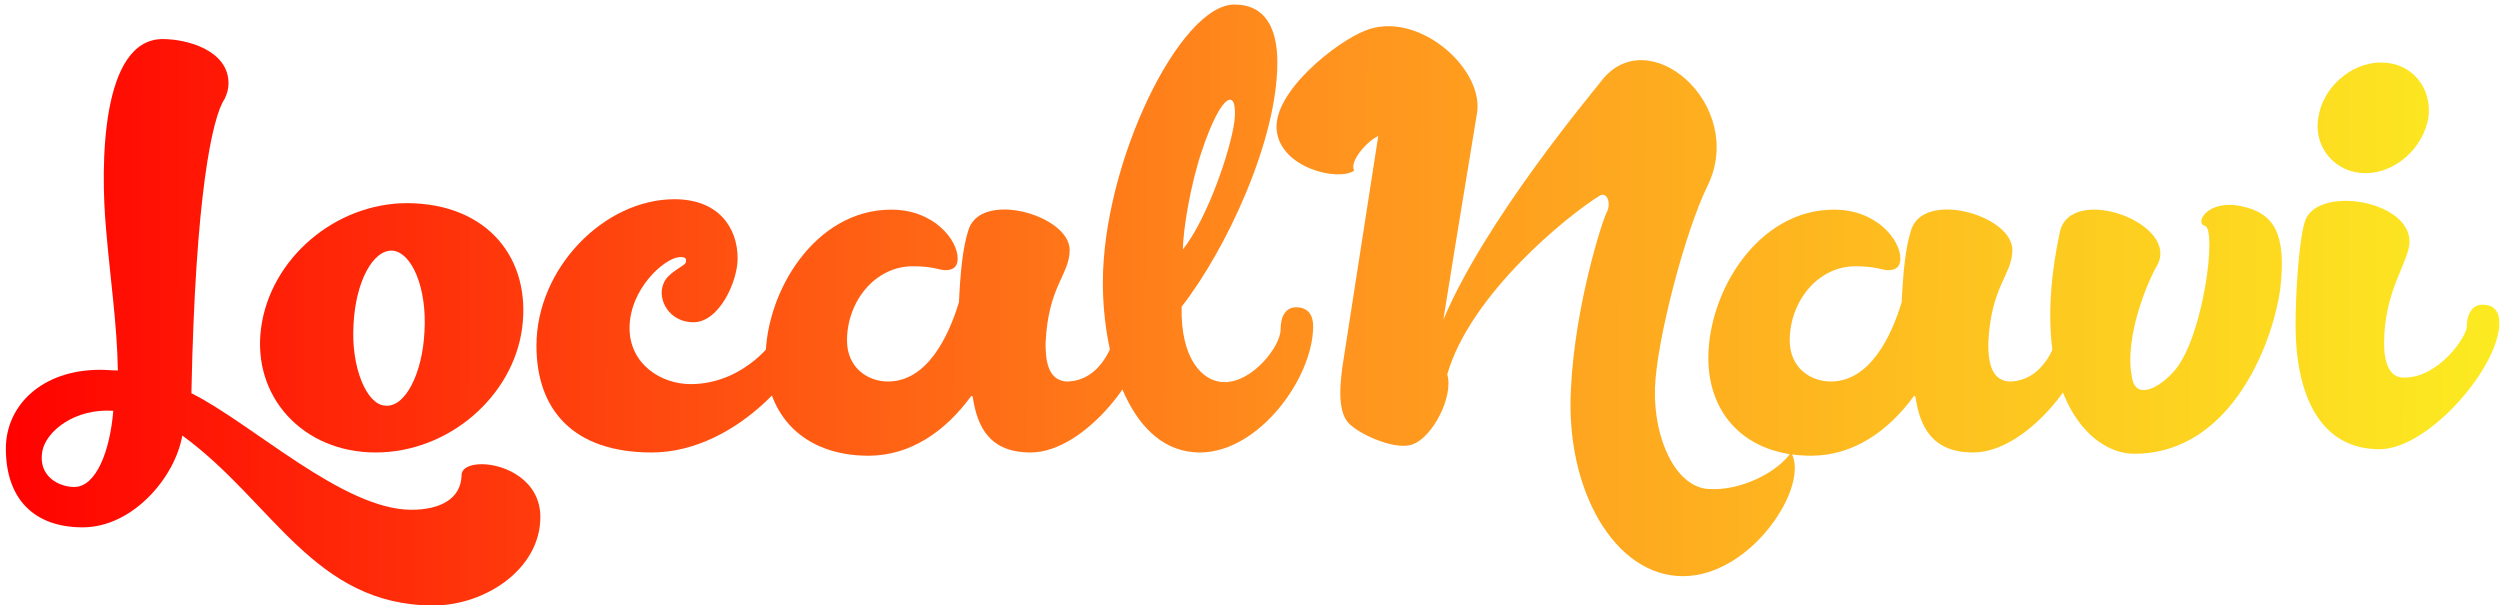 <?xml version="1.0" encoding="utf-8"?>
<!-- Generator: Adobe Illustrator 22.1.0, SVG Export Plug-In . SVG Version: 6.00 Build 0)  -->
<svg version="1.1" id="Layer_1" xmlns="http://www.w3.org/2000/svg" xmlns:xlink="http://www.w3.org/1999/xlink" x="0px" y="0px"
	 viewBox="0 0 384 93" style="enable-background:new 0 0 384 93;" xml:space="preserve">
<style type="text/css">
	.st0{fill:url(#SVGID_1_);}
	.st1{fill:url(#SVGID_2_);}
	.st2{fill:url(#SVGID_3_);}
	.st3{fill:url(#SVGID_4_);}
	.st4{fill:url(#SVGID_5_);}
	.st5{fill:url(#SVGID_6_);}
	.st6{fill:url(#SVGID_7_);}
	.st7{fill:url(#SVGID_8_);}
	.st8{fill:url(#SVGID_9_);}
</style>
<g>
	<linearGradient id="SVGID_1_" gradientUnits="userSpaceOnUse" x1="-1.507" y1="49.362" x2="390.493" y2="50.362">
		<stop  offset="0" style="stop-color:#FF0000"/>
		<stop  offset="0.526" style="stop-color:#FF931E"/>
		<stop  offset="1" style="stop-color:#FCEE21"/>
	</linearGradient>
	<path class="st0" d="M74,71.3c3.6,0,9,2.5,9,8.1C83,87.5,74.4,93,66.6,93c-18.4,0-24.7-16-38.6-26.1C26.9,73.3,20.4,81,12.7,81
		C5.2,81,0.9,76.6,0.9,68.9c0-6.6,5.5-12.1,14.5-12.1c0.9,0,1.7,0.1,2.7,0.1v-0.1c-0.1-6.8-1.2-14.3-1.8-21.5
		c-0.9-9.9-0.8-29.3,8.7-29.3c3.7,0,10.1,1.7,10.1,6.8c0,0.8-0.2,1.6-0.6,2.4C32.6,18,30,30,29.4,60.4c9.4,4.7,23.3,17.9,33.8,17.9
		c4.3,0,7.6-1.6,7.7-5.3C70.9,71.9,72.2,71.3,74,71.3z M11.4,74.8c3.4,0,5.5-5.6,6-11.7c-5.9-0.4-10.3,3.1-10.9,6.2
		C5.8,73.2,9.1,74.8,11.4,74.8z"/>
	<linearGradient id="SVGID_2_" gradientUnits="userSpaceOnUse" x1="-1.51" y1="50.225" x2="390.49" y2="51.225">
		<stop  offset="0" style="stop-color:#FF0000"/>
		<stop  offset="0.526" style="stop-color:#FF931E"/>
		<stop  offset="1" style="stop-color:#FCEE21"/>
	</linearGradient>
	<path class="st1" d="M80.2,50.4c-1.4,10.5-11.3,19.1-22.5,19.1c-11.2,0-19-8.6-17.6-19.1c1.4-10.6,11.3-19.2,22.5-19.2
		C75,31.3,81.6,39.8,80.2,50.4z M60.3,38.5c-3-0.2-5.7,4.8-6,11.4c-0.4,6.5,2,12.2,4.8,12.4c3.1,0.4,5.8-4.9,6.1-11.4
		C65.6,44.3,63.3,38.8,60.3,38.5z"/>
	<linearGradient id="SVGID_3_" gradientUnits="userSpaceOnUse" x1="-1.508" y1="49.794" x2="390.492" y2="50.794">
		<stop  offset="0" style="stop-color:#FF0000"/>
		<stop  offset="0.526" style="stop-color:#FF931E"/>
		<stop  offset="1" style="stop-color:#FCEE21"/>
	</linearGradient>
	<path class="st2" d="M124.7,50.1c0,5.5-11.2,19.4-24.6,19.4c-12.1,0-17.7-6.6-17.7-16.4c0-11.9,10.4-22.5,21.2-22.5
		c6.7,0,9.7,4.3,9.7,9.1c0,3.5-2.8,9.8-6.8,9.8c-3.7,0-5.6-3.5-4.6-5.9c0.6-1.7,3-2.6,3.4-3.2c0.2-0.6,0.1-1-1-0.9
		c-2.3,0.2-7.6,4.9-7.6,10.9c0,5.5,4.8,8.6,9.4,8.6c8.2,0,13.5-7,13.5-8.4c0-1.9,0.8-3.4,2.4-3.4C124.1,47.2,124.7,48.5,124.7,50.1z
		"/>
	<linearGradient id="SVGID_4_" gradientUnits="userSpaceOnUse" x1="-1.51" y1="50.615" x2="390.49" y2="51.615">
		<stop  offset="0" style="stop-color:#FF0000"/>
		<stop  offset="0.526" style="stop-color:#FF931E"/>
		<stop  offset="1" style="stop-color:#FCEE21"/>
	</linearGradient>
	<path class="st3" d="M158.3,69.5c-6.3,0-8.2-3.9-8.9-8.6l-0.2-0.1c-4,5.5-9.4,9.2-15.8,9.2c-10.1,0-15.8-6.4-15.8-15
		c0-10.2,7.6-22.8,19.3-22.8c6.6,0,10.2,4.7,10.2,7.5c0,1.2-0.6,1.8-1.9,1.8c-0.9,0-1.8-0.6-5-0.6c-5.8,0-10.1,5.4-10.1,11.4
		c0,4.2,3.2,6.3,6.3,6.3c6,0,9.3-6.9,10.9-12.2c0.2-4.6,0.6-8.4,1.4-10.9c1.7-6.4,15.6-2.5,15.6,2.9c0,3.8-3.3,5.5-3.7,14.3
		c0,2.3,0.2,5.7,3.2,5.9c5.5,0,7.5-6.4,7.5-7.8c0-1.9,0.8-3.4,2.4-3.4c1.9,0,2.5,1.4,2.5,2.9C176.2,57,166.7,69.5,158.3,69.5z"/>
	<linearGradient id="SVGID_5_" gradientUnits="userSpaceOnUse" x1="-1.47" y1="34.636" x2="390.53" y2="35.636">
		<stop  offset="0" style="stop-color:#FF0000"/>
		<stop  offset="0.526" style="stop-color:#FF931E"/>
		<stop  offset="1" style="stop-color:#FCEE21"/>
	</linearGradient>
	<path class="st4" d="M201.7,50.1c0,8-8.4,19.4-17.4,19.4c-10.5,0-14.9-14.1-14.9-26.1c0-18.4,11.8-42.7,20.2-42.7
		c4.8,0,6.6,3.7,6.6,8.9c0,12-7.9,28.8-14.7,37.5c-0.2,8,3.2,11.6,6.6,11.6c4.3,0,8.6-5.5,8.6-8.1c0-1.9,0.7-3.4,2.4-3.4
		C201,47.2,201.7,48.5,201.7,50.1z M181.7,38.3c3.8-4.8,7.3-15.2,7.9-19.6c0.6-5.3-1.9-4.8-5,4.5C182.9,28.2,181.7,35.3,181.7,38.3z
		"/>
	<linearGradient id="SVGID_6_" gradientUnits="userSpaceOnUse" x1="-1.498" y1="45.652" x2="390.502" y2="46.652">
		<stop  offset="0" style="stop-color:#FF0000"/>
		<stop  offset="0.526" style="stop-color:#FF931E"/>
		<stop  offset="1" style="stop-color:#FCEE21"/>
	</linearGradient>
	<path class="st5" d="M211.7,20.9c-1.5,0.6-4.5,3.8-3.7,5.3c-2.3,1.7-11.3-0.3-11.9-6.2c-0.6-5.9,9.2-13.6,13.6-15.3
		c7.9-3.2,18.1,5.6,17.2,12.5c-0.4,2.6-2.9,17.4-5.2,31.9c6.4-15.2,22.5-34.4,24.3-36.7c7.2-9.3,22.3,3.7,16.3,16.1
		c-3.5,7.1-7.9,24-8.1,31.2c-0.2,7.8,3.2,15,8.1,15.4c4.9,0.4,10.7-2.5,12.8-5.6c3,5-6,19-16.6,19c-10.5,0-18.1-13.3-17.2-28.8
		c0.6-12.7,4.8-25.8,5.5-27.1s0.1-3.1-1-2.6c-5.2,3.2-20,15.3-23.5,27.5c1,3.5-2.3,9.6-5.2,10.7c-2.5,1.1-7.8-1.3-9.5-2.8
		c-1.9-1.4-2-4.8-1.4-9.1L211.7,20.9z"/>
	<linearGradient id="SVGID_7_" gradientUnits="userSpaceOnUse" x1="-1.51" y1="50.245" x2="390.49" y2="51.245">
		<stop  offset="0" style="stop-color:#FF0000"/>
		<stop  offset="0.526" style="stop-color:#FF931E"/>
		<stop  offset="1" style="stop-color:#FCEE21"/>
	</linearGradient>
	<path class="st6" d="M303.1,69.5c-6.3,0-8.2-3.9-8.9-8.6l-0.2-0.1c-4,5.5-9.4,9.2-15.8,9.2c-10.1,0-15.8-6.4-15.8-15
		c0-10.2,7.6-22.8,19.3-22.8c6.6,0,10.2,4.7,10.2,7.5c0,1.2-0.6,1.8-1.9,1.8c-0.9,0-1.8-0.6-5-0.6c-5.8,0-10.1,5.4-10.1,11.4
		c0,4.2,3.2,6.3,6.3,6.3c6,0,9.3-6.9,10.9-12.2c0.2-4.6,0.6-8.4,1.4-10.9c1.7-6.4,15.6-2.5,15.6,2.9c0,3.8-3.3,5.5-3.7,14.3
		c0,2.3,0.2,5.7,3.2,5.9c5.5,0,7.5-6.4,7.5-7.8c0-1.9,0.8-3.4,2.4-3.4c1.9,0,2.5,1.4,2.5,2.9C321,57,311.5,69.5,303.1,69.5z"/>
	<linearGradient id="SVGID_8_" gradientUnits="userSpaceOnUse" x1="-1.508" y1="49.704" x2="390.492" y2="50.704">
		<stop  offset="0" style="stop-color:#FF0000"/>
		<stop  offset="0.526" style="stop-color:#FF931E"/>
		<stop  offset="1" style="stop-color:#FCEE21"/>
	</linearGradient>
	<path class="st7" d="M350.3,43.9c-0.9,7.9-7.2,25.8-22.5,25.8c-7,0-16.6-9.7-11.4-34.1c1.7-7.5,18.9-1.2,14.8,5.4
		c-0.9,1.5-5.1,10.6-3.7,17.1c0.6,3.4,4.3,1.5,6.7-1.4c4.3-5.4,6.3-21.4,4.5-22c-1.7-0.4,0.4-4.2,5.7-3
		C349.5,32.8,351.1,36.2,350.3,43.9z"/>
	<linearGradient id="SVGID_9_" gradientUnits="userSpaceOnUse" x1="-1.479" y1="38.403" x2="390.521" y2="39.403">
		<stop  offset="0" style="stop-color:#FF0000"/>
		<stop  offset="0.526" style="stop-color:#FF931E"/>
		<stop  offset="1" style="stop-color:#FCEE21"/>
	</linearGradient>
	<path class="st8" d="M383.9,49.6c0,6.8-10.9,19.4-18.4,19.4c-9.2,0-12.9-8.4-12.9-19.1c0-4.8,0.5-12.8,1.4-15.8
		c1.7-5.7,16.1-3.4,16.1,3c0,3.1-3.9,7.4-3.9,15.6c0,3,0.8,5.3,3,5.3h0.1c5.4,0,9.6-6.4,9.6-7.8c0-1.9,0.8-3.4,2.4-3.4
		C383.3,46.8,383.9,48.1,383.9,49.6z M356.1,18.1c0.6-4.6,5-8.5,9.6-8.5c4.8,0,7.9,3.9,7.3,8.5c-0.8,4.6-5,8.5-9.7,8.5
		C358.8,26.6,355.3,22.7,356.1,18.1z"/>
</g>
</svg>

